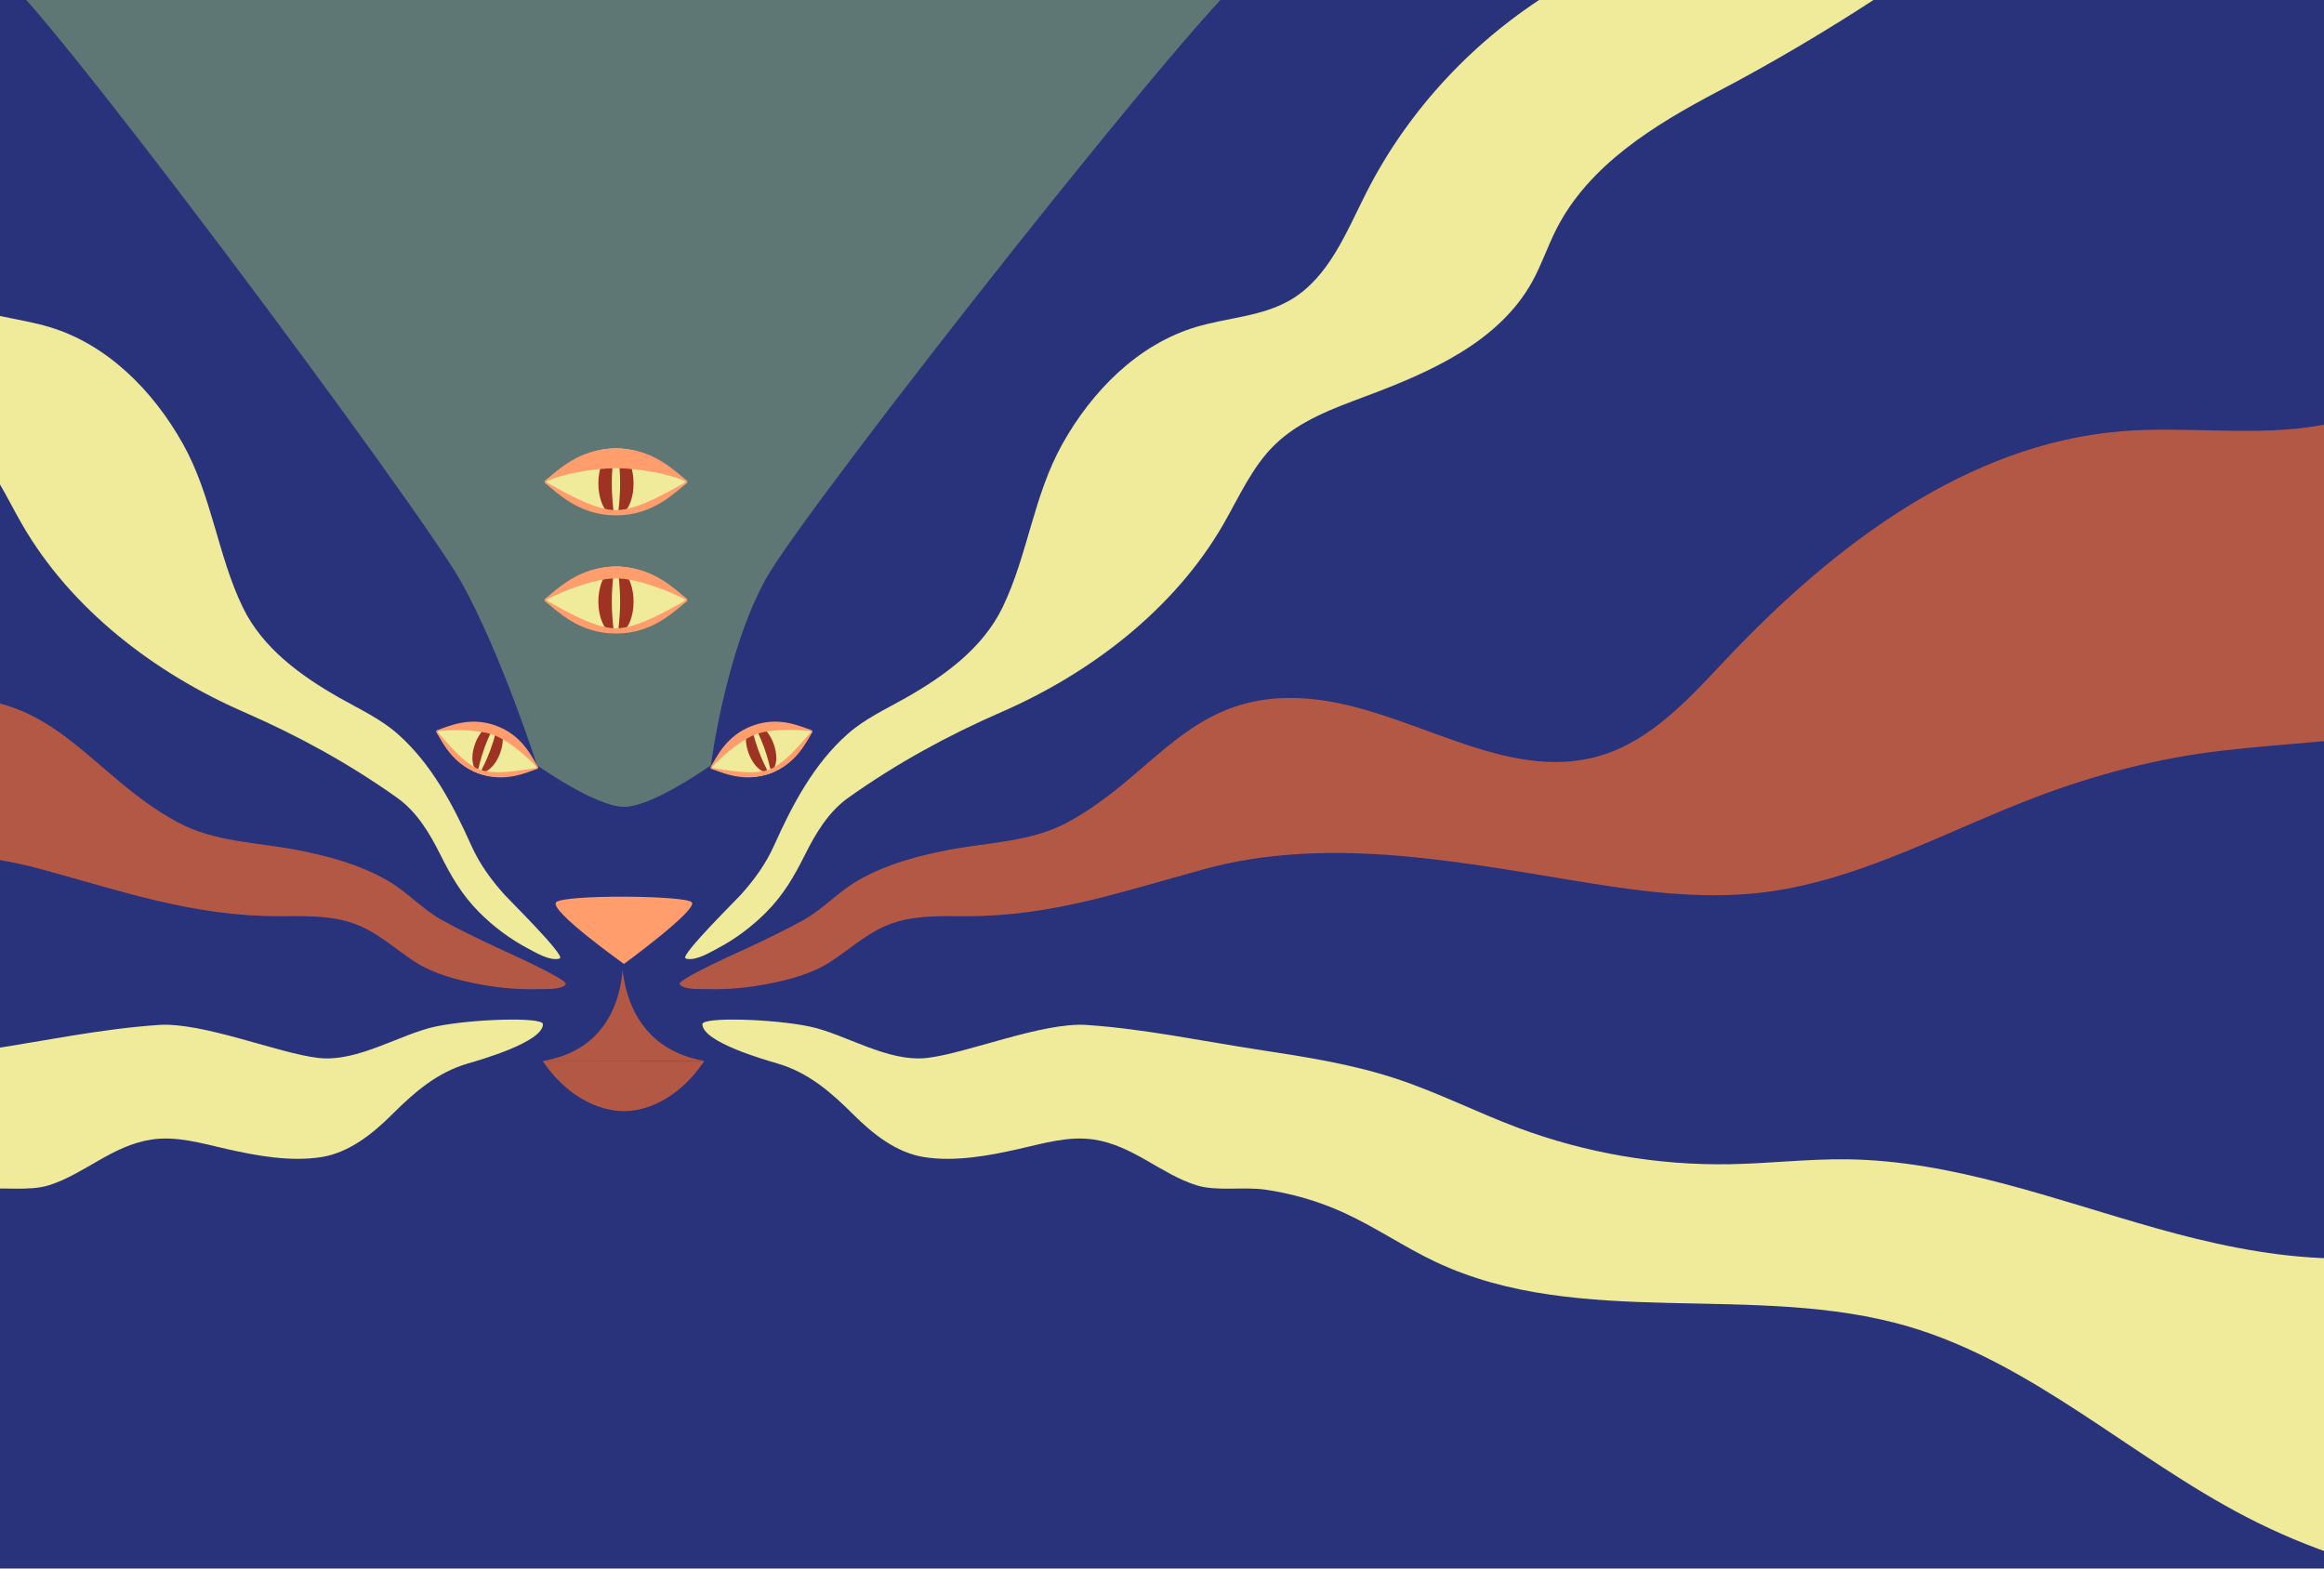 <?xml version="1.0" encoding="utf-8"?>
<!-- Generator: Adobe Illustrator 23.0.4, SVG Export Plug-In . SVG Version: 6.00 Build 0)  -->
<svg version="1.1" id="Layer_1" xmlns="http://www.w3.org/2000/svg" xmlns:xlink="http://www.w3.org/1999/xlink" x="0px" y="0px"
	 viewBox="0 0 1600 1080" style="enable-background:new 0 0 1600 1080;" xml:space="preserve">
<style type="text/css">
	.st0{clip-path:url(#SVGID_2_);fill:#29337C;}
	.st1{clip-path:url(#SVGID_2_);fill:#B45846;}
	.st2{clip-path:url(#SVGID_2_);fill:#5E7775;}
	.st3{clip-path:url(#SVGID_2_);}
	.st4{fill:#F0EA9B;}
	.st5{fill:#9E3223;}
	.st6{fill:#FF9D6C;}
	.st7{clip-path:url(#SVGID_2_);fill:#F0EA9B;}
	.st8{clip-path:url(#SVGID_2_);fill:#9E3223;}
	.st9{clip-path:url(#SVGID_2_);fill:#FF9D6C;}
	.st10{clip-path:url(#SVGID_2_);fill:#000B8C;}
</style>
<g>
	<defs>
		<rect id="SVGID_1_" x="-810.24" y="-7.16" width="2468.24" height="1104.03"/>
	</defs>
	<clipPath id="SVGID_2_">
		<use xlink:href="#SVGID_1_"  style="overflow:visible;"/>
	</clipPath>
	<rect x="-919.77" y="-171.96" class="st0" width="2681.71" height="1383.94"/>
	<path class="st1" d="M484.78,730.67c-15.21,22.79-36.46,34.39-55.18,34.39c-18.81,0-40.44-11.49-55.78-34.25"/>
	<path class="st2" d="M861.13-19.38c-19.12,3.72-306.03,367.71-333.9,418.03c-27.87,50.32-37.8,128.23-37.8,128.23
		s-40.07,28.66-59.71,28.66c-19.64,0-60.02-28.66-60.02-28.66s-24.12-75.58-51.99-125.9S17.14-15.66-1.98-19.38H861.13z"/>
	<g class="st3">
		<path class="st4" d="M472.54,331.45c0,0-21.7,22.72-48.47,22.72s-48.47-22.72-48.47-22.72s21.7-22.72,48.47-22.72
			S472.54,331.45,472.54,331.45z"/>
		<path class="st5" d="M422.45,313.5c0-1.63-1.89-2.54-3.17-1.52c-4.31,3.48-7.33,11.52-7.33,20.87c0,9.36,3.02,17.4,7.33,20.87
			c1.27,1.03,3.17,0.12,3.17-1.52c0,0-1.24-8.57-1.24-19.36S422.45,313.5,422.45,313.5z"/>
		<path class="st5" d="M425.68,352.21c0,1.63,1.89,2.54,3.17,1.52c4.31-3.48,7.33-11.52,7.33-20.87c0-9.36-3.02-17.4-7.33-20.87
			c-1.27-1.03-3.17-0.12-3.17,1.52c0,0,1.24,8.57,1.24,19.36S425.68,352.21,425.68,352.21z"/>
		<path class="st6" d="M472.54,331.81c0.5,0.27,0.95-0.43,0.5-0.78c-8.37-6.33-22.98-22.3-48.97-22.3s-40.61,15.97-48.97,22.3
			c-0.46,0.35-0.01,1.05,0.5,0.78c9.8-5.23,32.81-9.43,48.47-9.43S462.74,326.58,472.54,331.81z"/>
		<path class="st6" d="M375.59,331.76c-0.5-0.27-0.95,0.43-0.5,0.78c8.37,6.33,22.98,22.3,48.97,22.3s40.61-15.97,48.97-22.3
			c0.46-0.35,0.01-1.05-0.5-0.78c-9.8,5.23-32.81,19.5-48.47,19.5S385.39,336.99,375.59,331.76z"/>
	</g>
	<g class="st3">
		<path class="st4" d="M472.54,412.82c0,0-21.7,22.72-48.47,22.72s-48.47-22.72-48.47-22.72s21.7-22.72,48.47-22.72
			S472.54,412.82,472.54,412.82z"/>
		<path class="st5" d="M422.45,394.86c0-1.63-1.89-2.54-3.17-1.52c-4.31,3.48-7.33,11.52-7.33,20.87c0,9.36,3.02,17.4,7.33,20.87
			c1.27,1.03,3.17,0.12,3.17-1.52c0,0-1.24-8.57-1.24-19.36S422.45,394.86,422.45,394.86z"/>
		<path class="st5" d="M425.68,433.58c0,1.63,1.89,2.54,3.17,1.52c4.31-3.48,7.33-11.52,7.33-20.87s-3.02-17.4-7.33-20.87
			c-1.27-1.03-3.17-0.12-3.17,1.52c0,0,1.24,8.57,1.24,19.36S425.68,433.58,425.68,433.58z"/>
		<path class="st6" d="M472.54,413.18c0.5,0.27,0.95-0.43,0.5-0.78c-8.37-6.33-22.98-22.3-48.97-22.3s-40.61,15.97-48.97,22.3
			c-0.46,0.35-0.01,1.05,0.5,0.78c9.8-5.23,32.81-14.93,48.47-14.93S462.74,407.95,472.54,413.18z"/>
		<path class="st6" d="M375.59,413.13c-0.5-0.27-0.95,0.43-0.5,0.78c8.37,6.33,22.98,22.3,48.97,22.3s40.61-15.97,48.97-22.3
			c0.46-0.35,0.01-1.05-0.5-0.78c-9.8,5.23-32.81,19.5-48.47,19.5S385.39,418.36,375.59,413.13z"/>
	</g>
	<path class="st7" d="M489.75,528.9c0,0,9.59-21.85,28.7-28.8c19.11-6.95,40.5,3.62,40.5,3.62s-9.59,21.85-28.7,28.8
		C511.14,539.47,489.75,528.9,489.75,528.9z"/>
	<path class="st8" d="M530.17,528.7c0.42,1.17,2.01,1.32,2.65,0.26c2.17-3.6,2.24-10.12-0.19-16.8c-2.43-6.68-6.67-11.63-10.65-13
		c-1.17-0.4-2.29,0.74-1.87,1.9c0,0,3.11,5.79,5.92,13.49C528.83,522.26,530.17,528.7,530.17,528.7z"/>
	<path class="st8" d="M517.8,501.91c-0.42-1.17-2.01-1.32-2.65-0.26c-2.17,3.6-2.24,10.12,0.19,16.8c2.43,6.68,6.67,11.63,10.65,13
		c1.17,0.4,2.29-0.74,1.87-1.9c0,0-3.11-5.79-5.92-13.49C519.14,508.34,517.8,501.91,517.8,501.91z"/>
	<path class="st9" d="M489.66,528.64c-0.43-0.06-0.57,0.56-0.15,0.69c7.62,2.34,22.19,9.94,40.74,3.19
		c18.55-6.75,24.83-21.95,29.16-28.63c0.24-0.36-0.27-0.75-0.56-0.43c-5.64,6.28-18.35,22.44-29.53,26.51
		C518.14,534.03,498.01,529.83,489.66,528.64z"/>
	<path class="st9" d="M558.86,503.49c0.43,0.06,0.57-0.56,0.15-0.69c-7.62-2.34-22.19-9.94-40.74-3.19
		c-18.55,6.75-24.83,21.95-29.16,28.63c-0.24,0.36,0.27,0.75,0.56,0.43c5.64-6.28,19.88-19.13,31.06-23.2
		C531.91,501.41,550.51,502.3,558.86,503.49z"/>
	<path class="st7" d="M300.73,503.71c0,0,21.39-10.57,40.5-3.62c19.11,6.95,28.7,28.8,28.7,28.8s-21.39,10.57-40.5,3.62
		C310.32,525.56,300.73,503.71,300.73,503.71z"/>
	<path class="st8" d="M331.82,529.54c-0.42,1.17,0.69,2.31,1.87,1.9c3.98-1.36,8.22-6.32,10.65-13c2.43-6.68,2.37-13.2,0.19-16.8
		c-0.64-1.06-2.23-0.91-2.65,0.26c0,0-1.34,6.44-4.14,14.14C334.93,523.75,331.82,529.54,331.82,529.54z"/>
	<path class="st8" d="M339.57,501.07c0.42-1.17-0.69-2.31-1.87-1.9c-3.98,1.36-8.22,6.32-10.65,13c-2.43,6.68-2.37,13.2-0.19,16.8
		c0.64,1.06,2.23,0.91,2.65-0.26c0,0,1.34-6.44,4.14-14.14C336.45,506.86,339.57,501.07,339.57,501.07z"/>
	<path class="st9" d="M300.82,503.46c-0.29-0.32-0.79,0.06-0.56,0.43c4.33,6.69,10.61,21.88,29.16,28.63s33.13-0.85,40.74-3.19
		c0.42-0.13,0.28-0.75-0.15-0.69c-8.35,1.19-28.48,5.39-39.66,1.32C319.18,525.9,306.46,509.74,300.82,503.46z"/>
	<path class="st9" d="M370,528.68c0.29,0.32,0.79-0.06,0.56-0.43c-4.33-6.69-10.61-21.88-29.16-28.63
		c-18.55-6.75-33.13,0.85-40.74,3.19c-0.42,0.13-0.28,0.75,0.15,0.69c8.35-1.19,27.67-1.57,38.85,2.5
		C350.84,510.06,364.37,522.4,370,528.68z"/>
	<path class="st7" d="M-490.94-40.05c52.19,37.58,108.2,72.83,165.27,102.83c44,23.13,89.17,50.78,111.64,95.13
		c6,11.84,10.18,24.56,16.62,36.17c23.06,41.57,70.47,62.32,115.01,78.94c22.21,8.29,45.27,16.71,62.23,33.27
		c15.53,15.17,24.39,35.66,35.21,54.48c33.83,58.79,91.62,102.78,152.81,129.46c37.29,16.26,72.35,35.45,105.54,59.05
		c13.62,9.68,22.43,24.47,29.76,39.15c7.43,14.88,14.9,27.83,26.82,39.77c9.76,9.78,21.01,18.25,33.24,24.71
		c5.39,2.85,14.68,8.52,21.21,7.29c0.4-0.07,0.81-0.15,1.12-0.43c2.99-2.65-35.19-40.34-38.15-43.66
		c-9.59-10.74-17.19-21.18-23.11-34.37c-12.46-27.78-27.22-55.75-50.31-76.23c-12.13-10.76-26.32-17.12-40.37-25.11
		c-26.35-14.98-52.8-34.04-66.42-62.19c-17.43-36.02-21.24-76.94-41.3-112.7c-20.37-36.31-51.79-68.25-91.65-80.28
		c-21.87-6.6-45.93-7.23-65.58-18.88c-26.3-15.59-38.15-46.59-51.99-73.85C-112.44,75.2-158.12,26.59-212.97-6.8
		c-61.45-37.4-115.21-40.71-185.36-38.36c-30.92,1.04-61.79,3.04-92.64,5.08C-490.97-40.07-490.96-40.06-490.94-40.05z"/>
	<path class="st1" d="M-383.85,609.66c9.05,2.05,18.2,3.69,27.47,4.82c44.17,5.36,88.83-1.31,132.72-8.58
		c83.52-13.83,170.07-29.79,251.75-7.52c56.51,15.41,104.92,32.53,163.93,32.46c16.23-0.02,32.85-0.73,48.56,4.04
		c17.94,5.45,30.16,17.73,45.43,27.59c12.68,8.19,29.3,12.43,44.03,15.22c13.22,2.5,26.8,3.76,40.25,3.36
		c3.79-0.11,16.67,0.68,19.17-3.37c2.01-3.25-44.29-23.81-47.65-25.4c-12.55-5.92-25.11-11.89-37.25-18.61
		c-13.86-7.67-24.28-19.65-37.86-27.44c-19.32-11.09-41.16-16.98-62.9-21.12c-27.31-5.2-56.11-5.37-81.14-18.77
		c-61.56-32.97-85.04-92.58-167.1-85.14c-68.56,6.21-133.76,58.71-199.77,39.17c-35.72-10.57-61.91-40.18-87.51-67.25
		c-73.35-77.52-164.83-147.3-271.18-156.15c-45.92-3.82-92.63,3.98-137.97-4.24c-98.44-17.84-182.2-106.86-285.54-106.01
		c-14.73,0.12-23.68,230.44-37.16,240.96c3.39-2.65,142.4,47.97,154.3,52.2c79.33,28.24,151.94,27.56,234.97,36.77
		c45.11,5,89.37,16.63,131.76,32.83C-489.64,569.68-438.63,597.24-383.85,609.66z"/>
	<path class="st7" d="M373.82,705.2c0-5.16-48.84-3.61-73.62,1.55s-53.68,24.77-81.03,21.68s-79.48-24.77-109.93-22.71
		c-39.4,2.67-78.91,11.01-117.97,16.99c-31.94,4.89-64.05,9.81-94.75,19.9c-28.76,9.45-55.87,23.3-84.22,33.91
		c-46.6,17.44-96.5,26-146.24,25.08c-26.72-0.49-53.37-3.69-80.09-3.37c-72.97,0.87-142.71,27.68-212.95,47.44
		c-36.95,10.4-74.87,18.73-113.33,20.52c-18.31,0.85-36.72,0.26-54.86-2.51c-12.45-1.9-37.05-14.25-48.22-11.1
		c-16.48,4.65-40.7,40.69-52.31,52.51c-46.39,47.21-92.52,94.7-137.77,143c-18.96,20.24-37.93,40.54-55.99,61.6
		c-5.73,6.68-22.68,21.27-22.88,31.08c-0.02,0.95,154.27-35.92,163.56-38.45c21.14-5.77,40.21-12.55,62.14-10.52
		c21.07,1.96,40.44,0.86,61.51-2.52c47.28-7.58,93.37-22.69,135.89-44.72c79.32-41.09,146.98-105.99,232.69-131.18
		c105.74-31.07,225.91,2.57,325.55-44.51c21.75-10.28,41.7-24.12,63.61-34.06c17.01-7.72,35.11-12.98,53.59-15.68
		c15.11-2.2,33.63,1.39,47.66-3.09c24.41-7.79,43.26-27.18,70.21-31.38c17.4-2.71,34.86,2.58,51.68,6.39
		c20.84,4.72,44.11,9.03,65.5,5.65c19.07-3.01,35.4-16.09,48.66-29.33c15.26-15.23,30.87-28.85,52.01-35.06
		C330.92,729.7,373.82,717.44,373.82,705.2z"/>
	<path class="st7" d="M1348.34-40.05c-52.19,37.58-108.2,72.83-165.27,102.83c-44,23.13-89.17,50.78-111.64,95.13
		c-6,11.84-10.18,24.56-16.62,36.17c-23.06,41.57-70.47,62.32-115.01,78.94c-22.21,8.29-45.27,16.71-62.23,33.27
		c-15.53,15.17-24.39,35.66-35.21,54.48c-33.83,58.79-91.62,102.78-152.81,129.46c-37.29,16.26-72.35,35.45-105.54,59.05
		c-13.62,9.68-22.43,24.47-29.76,39.15c-7.43,14.88-14.9,27.83-26.82,39.77c-9.76,9.78-21.01,18.25-33.24,24.71
		c-5.39,2.85-14.68,8.52-21.21,7.29c-0.4-0.07-0.81-0.15-1.12-0.43c-2.99-2.65,35.19-40.34,38.15-43.66
		c9.59-10.74,17.19-21.18,23.11-34.37c12.46-27.78,27.22-55.75,50.31-76.23c12.13-10.76,26.32-17.12,40.37-25.11
		c26.35-14.98,52.8-34.04,66.42-62.19c17.43-36.02,21.24-76.94,41.3-112.7c20.37-36.31,51.79-68.25,91.65-80.28
		c21.87-6.6,45.93-7.23,65.58-18.88c26.3-15.59,38.15-46.59,51.99-73.85C969.84,75.2,1015.52,26.59,1070.37-6.8
		c61.45-37.4,115.21-40.71,185.36-38.36c30.92,1.04,61.79,3.04,92.64,5.08C1348.37-40.07,1348.35-40.06,1348.34-40.05z"/>
	<path class="st1" d="M1241.25,609.66c-9.05,2.05-18.2,3.69-27.47,4.82c-44.17,5.36-88.83-1.31-132.72-8.58
		c-83.52-13.83-170.07-29.79-251.75-7.52c-56.51,15.41-104.92,32.53-163.93,32.46c-16.23-0.02-32.85-0.73-48.56,4.04
		c-17.94,5.45-30.16,17.73-45.43,27.59c-12.68,8.19-29.3,12.43-44.03,15.22c-13.22,2.5-26.8,3.76-40.25,3.36
		c-3.79-0.11-16.67,0.68-19.17-3.37c-2.01-3.25,44.29-23.81,47.65-25.4c12.55-5.92,25.11-11.89,37.25-18.61
		c13.86-7.67,24.28-19.65,37.86-27.44c19.32-11.09,41.16-16.98,62.9-21.12c27.31-5.2,56.11-5.37,81.14-18.77
		c61.56-32.97,85.04-92.58,167.1-85.14c68.56,6.21,133.76,58.71,199.77,39.17c35.72-10.57,61.91-40.18,87.51-67.25
		c73.35-77.52,164.83-147.3,271.18-156.15c45.92-3.82,92.63,3.98,137.97-4.24c98.44-17.84,182.2-106.86,285.54-106.01
		c14.73,0.12,23.68,230.44,37.16,240.96c-3.39-2.65-142.4,47.97-154.3,52.2c-79.33,28.24-151.94,27.56-234.97,36.77
		c-45.11,5-89.37,16.63-131.76,32.83C1347.04,569.68,1296.03,597.24,1241.25,609.66z"/>
	<path class="st7" d="M483.58,705.2c0-5.16,48.84-3.61,73.62,1.55c24.77,5.16,53.68,24.77,81.03,21.68s79.48-24.77,109.93-22.71
		c39.4,2.67,78.91,11.01,117.97,16.99c31.94,4.89,64.05,9.81,94.75,19.9c28.76,9.45,55.87,23.3,84.22,33.91
		c46.6,17.44,96.5,26,146.24,25.08c26.72-0.49,53.37-3.69,80.09-3.37c72.97,0.87,142.71,27.68,212.95,47.44
		c36.95,10.4,74.87,18.73,113.32,20.52c18.31,0.85,36.72,0.26,54.86-2.51c12.45-1.9,37.05-14.25,48.22-11.1
		c16.48,4.65,40.7,40.69,52.31,52.51c46.39,47.21,92.52,94.7,137.77,143c18.96,20.24,37.93,40.54,55.99,61.6
		c5.73,6.68,22.68,21.27,22.88,31.08c0.02,0.95-154.27-35.92-163.56-38.45c-21.14-5.77-40.21-12.55-62.14-10.52
		c-21.07,1.96-40.44,0.86-61.51-2.52c-47.28-7.58-93.37-22.69-135.89-44.72c-79.32-41.09-146.98-105.99-232.69-131.18
		c-105.74-31.07-225.91,2.57-325.55-44.51c-21.75-10.28-41.7-24.12-63.61-34.06c-17.01-7.72-35.11-12.98-53.59-15.68
		c-15.11-2.2-33.63,1.39-47.66-3.09c-24.41-7.79-43.26-27.18-70.21-31.38c-17.4-2.71-34.86,2.58-51.68,6.39
		c-20.84,4.72-44.11,9.03-65.5,5.65c-19.07-3.01-35.4-16.09-48.66-29.33c-15.26-15.23-30.87-28.85-52.01-35.06
		C526.48,729.7,483.58,717.44,483.58,705.2z"/>
	<path class="st10" d="M484.78,730.67"/>
	<polyline class="st1" points="373.82,730.82 429.58,663.71 484.78,730.67 	"/>
	<path class="st0" d="M428.35,648.1c0,0,12.66,83.87-72.78,83.87"/>
	<path class="st0" d="M428.35,648.1c0,0-10.2,83.87,75.24,83.87"/>
	<path class="st9" d="M429.58,663.71c0,0-52.33-37.21-46.64-42.53c5.69-5.31,88.21-4.74,93.28,0
		C481.29,625.92,429.58,663.71,429.58,663.71z"/>
</g>
</svg>

